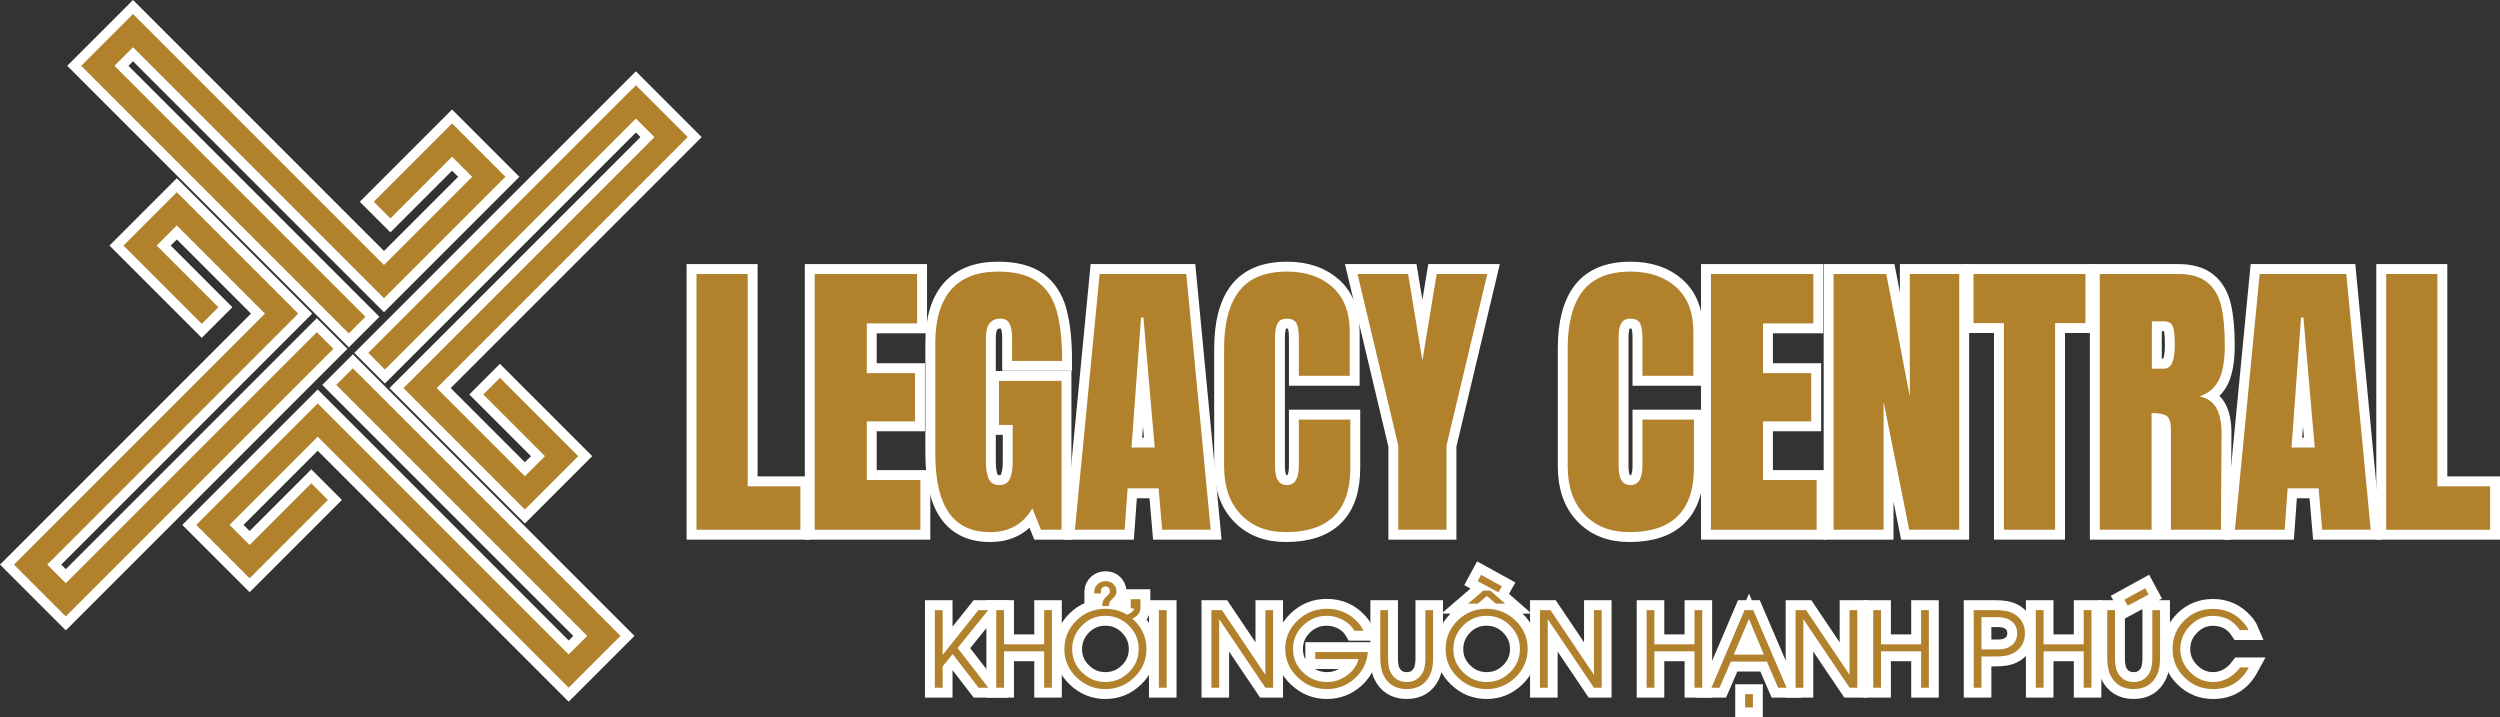 <?xml version="1.0" encoding="utf-8"?>
<!-- Generator: Adobe Illustrator 17.0.0, SVG Export Plug-In . SVG Version: 6.00 Build 0)  -->
<!DOCTYPE svg PUBLIC "-//W3C//DTD SVG 1.1//EN" "http://www.w3.org/Graphics/SVG/1.1/DTD/svg11.dtd">
<svg version="1.1" id="Layer_1" xmlns="http://www.w3.org/2000/svg" xmlns:xlink="http://www.w3.org/1999/xlink" x="0px" y="0px"
	 width="10104.52px" height="2899.192px" viewBox="0 0 10104.52 2899.192" enable-background="new 0 0 10104.52 2899.192"
	 xml:space="preserve">
<rect x="0" y="0" width="10104.52" height="2899.192" fill="#333333" stroke="none"/>
<path fill="#FFFFFF" d="M2337.103,1843.67l-316.485-316.482l-67.187,67.187l249.296,249.295l-81.216,81.215l-356.365-356.365
	L2779.55,554.115l-209.403-209.404L1488.553,1426.303l67.189,67.19L2570.147,479.089l75.027,75.026L1630.769,1568.52
	l490.742,490.741L2337.103,1843.67z M1008.938,2337.104l316.484-316.483l-67.189-67.187l-249.295,249.294l-81.212-81.216
	l356.361-356.366l1014.407,1014.405l209.403-209.403L1426.303,1488.554l-67.188,67.19l1014.406,1014.404l-75.028,75.027
	L1284.086,1630.77l-490.738,490.742L1008.938,2337.104z M499.017,992.45l316.482,316.485l67.189-67.191L633.393,992.45
	l81.216-81.213l356.365,356.362L56.569,2282.006l209.404,209.404l1081.594-1081.594l-67.191-67.188L265.973,2357.032l-75.027-75.026
	L1205.35,1267.599l-490.742-490.74L499.017,992.45z M2042.771,714.609l-490.742,490.742L537.626,190.946l-75.027,75.027
	l1014.405,1014.405l-67.189,67.189L328.223,265.973L537.626,56.569l1014.404,1014.406l356.366-356.366l-81.216-81.216
	l-249.294,249.294l-67.188-67.188l316.482-316.482L2042.771,714.609z"/>
<g>
	<defs>
		<rect id="SVGID_1_" x="0" width="10104.52" height="2899.192"/>
	</defs>
	<clipPath id="SVGID_2_">
		<use xlink:href="#SVGID_1_"  overflow="visible"/>
	</clipPath>
	<path clip-path="url(#SVGID_2_)" fill="none" stroke="#FFFFFF" stroke-width="80" stroke-miterlimit="10" d="M2337.103,1843.67
		l-316.485-316.482l-67.187,67.187l249.296,249.295l-81.216,81.215l-356.365-356.365L2779.55,554.115l-209.403-209.404
		L1488.553,1426.303l67.189,67.19L2570.147,479.089l75.027,75.026L1630.769,1568.52l490.742,490.741L2337.103,1843.67z
		 M1008.938,2337.104l316.484-316.483l-67.189-67.187l-249.295,249.294l-81.212-81.216l356.361-356.366l1014.407,1014.405
		l209.403-209.403L1426.303,1488.554l-67.188,67.19l1014.406,1014.404l-75.028,75.027L1284.086,1630.77l-490.738,490.742
		L1008.938,2337.104z M499.017,992.45l316.482,316.485l67.189-67.191L633.393,992.45l81.216-81.213l356.365,356.362L56.569,2282.006
		l209.404,209.404l1081.594-1081.594l-67.191-67.188L265.973,2357.032l-75.027-75.026L1205.35,1267.599l-490.742-490.74
		L499.017,992.45z M2042.771,714.609l-490.742,490.742L537.626,190.946l-75.027,75.027l1014.405,1014.405l-67.189,67.189
		L328.223,265.973L537.626,56.569l1014.404,1014.406l356.366-356.366l-81.216-81.216l-249.294,249.294l-67.188-67.188
		l316.482-316.482L2042.771,714.609z"/>
</g>
<polygon fill="#FFFFFF" points="3955.138,2779.561 3850.484,2643.673 3809.927,2693.517 3809.927,2779.561 3778.489,2779.561 
	3778.489,2465.988 3809.927,2465.988 3809.927,2646.137 3810.74,2646.137 3954.324,2465.988 3994.434,2465.988 3870.358,2619.059 
	3994.434,2779.561 "/>
<g>
	<defs>
		<rect id="SVGID_3_" x="0" width="10104.52" height="2899.192"/>
	</defs>
	<clipPath id="SVGID_4_">
		<use xlink:href="#SVGID_3_"  overflow="visible"/>
	</clipPath>
	<polygon clip-path="url(#SVGID_4_)" fill="none" stroke="#FFFFFF" stroke-width="80" stroke-miterlimit="10" points="
		3955.138,2779.561 3850.484,2643.673 3809.927,2693.517 3809.927,2779.561 3778.489,2779.561 3778.489,2465.988 3809.927,2465.988 
		3809.927,2646.137 3810.74,2646.137 3954.324,2465.988 3994.434,2465.988 3870.358,2619.059 3994.434,2779.561 	"/>
</g>
<polygon fill="#FFFFFF" points="4220.314,2779.561 4220.314,2632.496 4058.162,2632.496 4058.162,2779.561 4026.724,2779.561 
	4026.724,2465.988 4058.162,2465.988 4058.162,2604.155 4220.314,2604.155 4220.314,2465.988 4251.546,2465.988 4251.546,2779.561 
	"/>
<g>
	<defs>
		<rect id="SVGID_5_" x="0" width="10104.52" height="2899.192"/>
	</defs>
	<clipPath id="SVGID_6_">
		<use xlink:href="#SVGID_5_"  overflow="visible"/>
	</clipPath>
	<polygon clip-path="url(#SVGID_6_)" fill="none" stroke="#FFFFFF" stroke-width="80" stroke-miterlimit="10" points="
		4220.314,2779.561 4220.314,2632.496 4058.162,2632.496 4058.162,2779.561 4026.724,2779.561 4026.724,2465.988 4058.162,2465.988 
		4058.162,2604.155 4220.314,2604.155 4220.314,2465.988 4251.546,2465.988 4251.546,2779.561 	"/>
	<path clip-path="url(#SVGID_6_)" fill="#FFFFFF" d="M4506.788,2408.489c-0.937,1.508-2.566,3.44-4.767,5.783l-2.686,2.89
		l-8.471,8.288c-1.628,1.933-3.258,3.988-4.721,6.208c-2.528,3.707-3.953,9.714-4.399,17.98h-26.225v-5.58
		c0-7.023,1.915-13.864,5.781-20.481c1.102-1.916,2.932-4.398,5.581-7.431c1.098-1.244,2.889-3.035,5.374-5.398l5.581-5.373
		c1.791-1.915,3.42-3.85,4.967-5.785c2.198-3.032,3.34-6.414,3.34-10.138c0-5.782-1.834-10.344-5.417-13.643
		c-3.992-3.726-8.185-5.598-12.583-5.598c-6.352,0-11.485,2.911-15.31,8.694c-1.386,2.077-2.283,4.418-2.688,7.024
		c-0.327,1.527-0.407,5.72-0.407,12.625h-26.714v-8.065c0-11.177,4.641-21.092,13.845-29.786
		c8.552-7.859,19.139-11.789,31.682-11.789c12.786,0,23.212,3.868,31.191,11.584c8.553,8.411,12.868,18.202,12.868,29.36
		C4512.61,2396.211,4510.656,2402.422,4506.788,2408.489 M4562.616,2528.452c-26.468-26.346-58.068-39.497-94.921-39.497
		c-37.22,0-68.942,13.294-95.167,39.906c-26.059,26.611-39.091,58.474-39.091,95.573c0,36.119,13.399,67.209,40.15,93.271
		c26.471,25.941,57.826,38.888,94.108,38.888c36.69,0,68.289-13.03,94.757-39.091c26.593-26.062,39.908-57.499,39.908-94.311
		C4602.36,2586.359,4589.125,2554.801,4562.616,2528.452 M4576.707,2500.742c2.605,2.198,5.172,4.541,7.654,7.026
		c32.987,31.722,49.437,70.06,49.437,114.995c0,44.957-16.532,83.378-49.64,115.221c-32.535,31.437-71.383,47.154-116.462,47.154
		c-44.385,0-83.031-15.575-115.852-46.747c-33.227-31.701-49.842-69.696-49.842-113.957c0-45.507,16.206-84.254,48.621-116.259
		c32.251-31.702,71.303-47.562,117.073-47.562c32.413,0,61.569,8.062,87.51,24.186c3.014-1.363,5.456-2.481,7.247-3.299
		c2.771-1.239,6.801-3.867,12.218-7.858c5.374-4.01,8.389-8.896,9.081-14.679h-13.479v-37.24h39.091v38.462
		c-0.935,6.758-2.687,12.378-5.129,16.857c-2.525,4.501-5.499,8.248-9.04,11.28c-3.505,3.035-6.558,5.376-9.204,7.024
		C4583.791,2496.875,4580.695,2498.667,4576.707,2500.742"/>
	<path clip-path="url(#SVGID_6_)" fill="none" stroke="#FFFFFF" stroke-width="80" stroke-miterlimit="10" d="M4506.788,2408.489
		c-0.937,1.508-2.566,3.44-4.767,5.783l-2.686,2.89l-8.471,8.288c-1.628,1.933-3.258,3.988-4.721,6.208
		c-2.528,3.707-3.953,9.714-4.399,17.98h-26.225v-5.58c0-7.023,1.915-13.864,5.781-20.481c1.102-1.916,2.932-4.398,5.581-7.431
		c1.098-1.244,2.889-3.035,5.374-5.398l5.581-5.373c1.791-1.915,3.42-3.85,4.967-5.785c2.198-3.032,3.34-6.414,3.34-10.138
		c0-5.782-1.834-10.344-5.417-13.643c-3.992-3.726-8.185-5.598-12.583-5.598c-6.352,0-11.485,2.911-15.31,8.694
		c-1.386,2.077-2.283,4.418-2.688,7.024c-0.327,1.527-0.407,5.72-0.407,12.625h-26.714v-8.065c0-11.177,4.641-21.092,13.845-29.786
		c8.552-7.859,19.139-11.789,31.682-11.789c12.786,0,23.212,3.868,31.191,11.584c8.553,8.411,12.868,18.202,12.868,29.36
		C4512.61,2396.211,4510.656,2402.422,4506.788,2408.489z M4562.616,2528.452c-26.468-26.346-58.068-39.497-94.921-39.497
		c-37.22,0-68.942,13.294-95.167,39.906c-26.059,26.611-39.091,58.474-39.091,95.573c0,36.119,13.399,67.209,40.15,93.271
		c26.471,25.941,57.826,38.888,94.108,38.888c36.69,0,68.289-13.03,94.757-39.091c26.593-26.062,39.908-57.499,39.908-94.311
		C4602.36,2586.359,4589.125,2554.801,4562.616,2528.452z M4576.707,2500.742c2.605,2.198,5.172,4.541,7.654,7.026
		c32.987,31.722,49.437,70.06,49.437,114.995c0,44.957-16.532,83.378-49.64,115.221c-32.535,31.437-71.383,47.154-116.462,47.154
		c-44.385,0-83.031-15.575-115.852-46.747c-33.227-31.701-49.842-69.696-49.842-113.957c0-45.507,16.206-84.254,48.621-116.259
		c32.251-31.702,71.303-47.562,117.073-47.562c32.413,0,61.569,8.062,87.51,24.186c3.014-1.363,5.456-2.481,7.247-3.299
		c2.771-1.239,6.801-3.867,12.218-7.858c5.374-4.01,8.389-8.896,9.081-14.679h-13.479v-37.24h39.091v38.462
		c-0.935,6.758-2.687,12.378-5.129,16.857c-2.525,4.501-5.499,8.248-9.04,11.28c-3.505,3.035-6.558,5.376-9.204,7.024
		C4583.791,2496.875,4580.695,2498.667,4576.707,2500.742z"/>
</g>
<rect x="4683.884" y="2465.988" fill="#FFFFFF" width="31.437" height="313.573"/>
<g>
	<defs>
		<rect id="SVGID_7_" x="0" width="10104.52" height="2899.192"/>
	</defs>
	<clipPath id="SVGID_8_">
		<use xlink:href="#SVGID_7_"  overflow="visible"/>
	</clipPath>
	
		<rect x="4683.884" y="2465.988" clip-path="url(#SVGID_8_)" fill="none" stroke="#FFFFFF" stroke-width="80" stroke-miterlimit="10" width="31.437" height="313.573"/>
</g>
<polygon fill="#FFFFFF" points="5114.469,2779.561 4928.536,2503.839 4927.722,2503.839 4927.722,2779.561 4896.285,2779.561 
	4896.285,2465.988 4938.676,2465.988 5113.657,2726.196 5114.469,2726.196 5114.469,2465.988 5145.742,2465.988 5145.742,2779.561 
	"/>
<g>
	<defs>
		<rect id="SVGID_9_" x="0" width="10104.52" height="2899.192"/>
	</defs>
	<clipPath id="SVGID_10_">
		<use xlink:href="#SVGID_9_"  overflow="visible"/>
	</clipPath>
	<polygon clip-path="url(#SVGID_10_)" fill="none" stroke="#FFFFFF" stroke-width="80" stroke-miterlimit="10" points="
		5114.469,2779.561 4928.536,2503.839 4927.722,2503.839 4927.722,2779.561 4896.285,2779.561 4896.285,2465.988 4938.676,2465.988 
		5113.657,2726.196 5114.469,2726.196 5114.469,2465.988 5145.742,2465.988 5145.742,2779.561 	"/>
	<path clip-path="url(#SVGID_10_)" fill="#FFFFFF" d="M5528.605,2635.591c-3.464,42.614-21.259,78.265-53.347,106.953
		c-31.883,28.403-69.307,42.594-112.348,42.594c-45.078,0-84.252-15.717-117.482-47.154
		c-33.798-31.986-50.657-70.388-50.657-115.221c0-45.22,16.738-83.682,50.252-115.403c32.819-31.172,71.993-46.747,117.478-46.747
		c51.715,0,94.392,19.158,128.03,57.497c9.08,10.201,15.838,20.687,20.278,31.436h-36.405c-10.75-18.609-26.672-33.513-47.768-44.67
		c-20.277-10.628-41.536-15.921-63.726-15.921c-37.342,0-69.432,13.03-96.184,39.093c-26.997,26.183-40.519,57.905-40.519,95.143
		c0,37.505,13.643,69.227,40.966,95.144c26.998,25.513,59.33,38.258,96.998,38.258c28.261,0,54.526-8.612,78.796-25.858
		c25.083-17.773,41.087-40.048,48.011-66.803h-175.019v-28.341H5528.605z"/>
	<path clip-path="url(#SVGID_10_)" fill="none" stroke="#FFFFFF" stroke-width="80" stroke-miterlimit="10" d="M5528.605,2635.591
		c-3.464,42.614-21.259,78.265-53.347,106.953c-31.883,28.403-69.307,42.594-112.348,42.594c-45.078,0-84.252-15.717-117.482-47.154
		c-33.798-31.986-50.657-70.388-50.657-115.221c0-45.22,16.738-83.682,50.252-115.403c32.819-31.172,71.993-46.747,117.478-46.747
		c51.715,0,94.392,19.158,128.03,57.497c9.08,10.201,15.838,20.687,20.278,31.436h-36.405c-10.75-18.609-26.672-33.513-47.768-44.67
		c-20.277-10.628-41.536-15.921-63.726-15.921c-37.342,0-69.432,13.03-96.184,39.093c-26.997,26.183-40.519,57.905-40.519,95.143
		c0,37.505,13.643,69.227,40.966,95.144c26.998,25.513,59.33,38.258,96.998,38.258c28.261,0,54.526-8.612,78.796-25.858
		c25.083-17.773,41.087-40.048,48.011-66.803h-175.019v-28.341H5528.605z"/>
	<path clip-path="url(#SVGID_10_)" fill="#FFFFFF" d="M5792.316,2661.448c0,11.73-0.814,22.827-2.443,33.31
		c-2.119,12.279-5.213,22.886-9.368,31.846c-18.163,39.031-49.843,58.535-94.921,58.535c-45.08,0-76.76-19.504-94.92-58.535
		c-4.155-8.96-7.168-19.567-9.121-31.846c-1.791-10.483-2.69-21.58-2.69-33.31v-195.46h31.438v195.46
		c0,10.204,0.691,19.853,2.076,28.952c1.791,11.587,4.602,20.832,8.51,27.733c14.008,25.634,35.591,38.461,64.707,38.461
		c29.117,0,50.699-12.827,64.748-38.461c3.867-6.901,6.717-16.146,8.509-27.733c1.467-9.099,2.239-18.748,2.239-28.952v-195.46
		h31.236V2661.448z"/>
	<path clip-path="url(#SVGID_10_)" fill="none" stroke="#FFFFFF" stroke-width="80" stroke-miterlimit="10" d="M5792.316,2661.448
		c0,11.73-0.814,22.827-2.443,33.31c-2.119,12.279-5.213,22.886-9.368,31.846c-18.163,39.031-49.843,58.535-94.921,58.535
		c-45.08,0-76.76-19.504-94.92-58.535c-4.155-8.96-7.168-19.567-9.121-31.846c-1.791-10.483-2.69-21.58-2.69-33.31v-195.46h31.438
		v195.46c0,10.204,0.691,19.853,2.076,28.952c1.791,11.587,4.602,20.832,8.51,27.733c14.008,25.634,35.591,38.461,64.707,38.461
		c29.117,0,50.699-12.827,64.748-38.461c3.867-6.901,6.717-16.146,8.509-27.733c1.467-9.099,2.239-18.748,2.239-28.952v-195.46
		h31.236V2661.448z"/>
	<path clip-path="url(#SVGID_10_)" fill="#FFFFFF" d="M6056.434,2394.216l-83.97-45.302l13.683-25.449l84.172,46.339
		L6056.434,2394.216z M6046.087,2439.925l-36.404-31.03l-37.22,31.03h-38.684l61.449-52.956h28.138l60.389,52.956H6046.087z
		 M6103.423,2528.453c-26.468-26.347-58.15-39.498-94.962-39.498c-37.219,0-68.94,13.295-95.124,39.907
		c-26.062,26.611-39.093,58.473-39.093,95.573c0,36.119,13.359,67.209,40.111,93.27c26.468,25.941,57.865,38.889,94.106,38.889
		c36.691,0,68.248-13.03,94.72-39.092c26.631-26.062,39.945-57.498,39.945-94.31
		C6143.126,2586.36,6129.895,2554.801,6103.423,2528.453 M6124.926,2737.985c-32.578,31.436-71.346,47.154-116.464,47.154
		c-44.386,0-82.989-15.575-115.809-46.747c-33.231-31.701-49.844-69.697-49.844-113.957c0-45.508,16.209-84.254,48.58-116.26
		c32.293-31.701,71.303-47.561,117.073-47.561c45.243,0,84.13,15.718,116.664,47.155c32.946,31.722,49.439,70.06,49.439,114.994
		C6174.564,2667.72,6157.99,2706.142,6124.926,2737.985"/>
	<path clip-path="url(#SVGID_10_)" fill="none" stroke="#FFFFFF" stroke-width="80" stroke-miterlimit="10" d="M6056.434,2394.216
		l-83.97-45.302l13.683-25.449l84.172,46.339L6056.434,2394.216z M6046.087,2439.925l-36.404-31.03l-37.22,31.03h-38.684
		l61.449-52.956h28.138l60.389,52.956H6046.087z M6103.423,2528.453c-26.468-26.347-58.15-39.498-94.962-39.498
		c-37.219,0-68.94,13.295-95.124,39.907c-26.062,26.611-39.093,58.473-39.093,95.573c0,36.119,13.359,67.209,40.111,93.27
		c26.468,25.941,57.865,38.889,94.106,38.889c36.691,0,68.248-13.03,94.72-39.092c26.631-26.062,39.945-57.498,39.945-94.31
		C6143.126,2586.36,6129.895,2554.801,6103.423,2528.453z M6124.926,2737.985c-32.578,31.436-71.346,47.154-116.464,47.154
		c-44.386,0-82.989-15.575-115.809-46.747c-33.231-31.701-49.844-69.697-49.844-113.957c0-45.508,16.209-84.254,48.58-116.26
		c32.293-31.701,71.303-47.561,117.073-47.561c45.243,0,84.13,15.718,116.664,47.155c32.946,31.722,49.439,70.06,49.439,114.994
		C6174.564,2667.72,6157.99,2706.142,6124.926,2737.985z"/>
</g>
<polygon fill="#FFFFFF" points="6442.428,2779.561 6256.454,2503.839 6255.641,2503.839 6255.641,2779.561 6224.204,2779.561 
	6224.204,2465.988 6266.633,2465.988 6441.574,2726.196 6442.428,2726.196 6442.428,2465.988 6473.661,2465.988 6473.661,2779.561 
	"/>
<g>
	<defs>
		<rect id="SVGID_11_" x="0" width="10104.52" height="2899.192"/>
	</defs>
	<clipPath id="SVGID_12_">
		<use xlink:href="#SVGID_11_"  overflow="visible"/>
	</clipPath>
	<polygon clip-path="url(#SVGID_12_)" fill="none" stroke="#FFFFFF" stroke-width="80" stroke-miterlimit="10" points="
		6442.428,2779.561 6256.454,2503.839 6255.641,2503.839 6255.641,2779.561 6224.204,2779.561 6224.204,2465.988 6266.633,2465.988 
		6441.574,2726.196 6442.428,2726.196 6442.428,2465.988 6473.661,2465.988 6473.661,2779.561 	"/>
</g>
<polygon fill="#FFFFFF" points="6848.865,2779.561 6848.865,2632.496 6686.717,2632.496 6686.717,2779.561 6655.277,2779.561 
	6655.277,2465.988 6686.717,2465.988 6686.717,2604.155 6848.865,2604.155 6848.865,2465.988 6880.138,2465.988 6880.138,2779.561 
	"/>
<g>
	<defs>
		<rect id="SVGID_13_" x="0" width="10104.52" height="2899.192"/>
	</defs>
	<clipPath id="SVGID_14_">
		<use xlink:href="#SVGID_13_"  overflow="visible"/>
	</clipPath>
	<polygon clip-path="url(#SVGID_14_)" fill="none" stroke="#FFFFFF" stroke-width="80" stroke-miterlimit="10" points="
		6848.865,2779.561 6848.865,2632.496 6686.717,2632.496 6686.717,2779.561 6655.277,2779.561 6655.277,2465.988 6686.717,2465.988 
		6686.717,2604.155 6848.865,2604.155 6848.865,2465.988 6880.138,2465.988 6880.138,2779.561 	"/>
</g>
<path fill="#FFFFFF" d="M7053.451,2805.624h31.436v53.568h-31.436V2805.624z M7068.963,2501.76l-61.447,143.97h121.675
	L7068.963,2501.76z M7186.852,2779.561l-45.484-105.488h-145.62l-45.728,105.488h-32.66l133.807-313.573h35.187l134.625,313.573
	H7186.852z"/>
<g>
	<defs>
		<rect id="SVGID_15_" x="0" width="10104.52" height="2899.192"/>
	</defs>
	<clipPath id="SVGID_16_">
		<use xlink:href="#SVGID_15_"  overflow="visible"/>
	</clipPath>
	<path clip-path="url(#SVGID_16_)" fill="none" stroke="#FFFFFF" stroke-width="80" stroke-miterlimit="10" d="M7053.451,2805.624
		h31.436v53.568h-31.436V2805.624z M7068.963,2501.76l-61.447,143.97h121.675L7068.963,2501.76z M7186.852,2779.561l-45.484-105.488
		h-145.62l-45.728,105.488h-32.66l133.807-313.573h35.187l134.625,313.573H7186.852z"/>
</g>
<polygon fill="#FFFFFF" points="7475.607,2779.561 7289.63,2503.839 7288.818,2503.839 7288.818,2779.561 7257.38,2779.561 
	7257.38,2465.988 7299.81,2465.988 7474.75,2726.196 7475.607,2726.196 7475.607,2465.988 7506.838,2465.988 7506.838,2779.561 "/>
<g>
	<defs>
		<rect id="SVGID_17_" x="0" width="10104.52" height="2899.192"/>
	</defs>
	<clipPath id="SVGID_18_">
		<use xlink:href="#SVGID_17_"  overflow="visible"/>
	</clipPath>
	<polygon clip-path="url(#SVGID_18_)" fill="none" stroke="#FFFFFF" stroke-width="80" stroke-miterlimit="10" points="
		7475.607,2779.561 7289.63,2503.839 7288.818,2503.839 7288.818,2779.561 7257.38,2779.561 7257.38,2465.988 7299.81,2465.988 
		7474.75,2726.196 7475.607,2726.196 7475.607,2465.988 7506.838,2465.988 7506.838,2779.561 	"/>
</g>
<polygon fill="#FFFFFF" points="7764.768,2779.561 7764.768,2632.496 7602.615,2632.496 7602.615,2779.561 7571.177,2779.561 
	7571.177,2465.988 7602.615,2465.988 7602.615,2604.155 7764.768,2604.155 7764.768,2465.988 7796.042,2465.988 7796.042,2779.561 
	"/>
<g>
	<defs>
		<rect id="SVGID_19_" x="0" width="10104.52" height="2899.192"/>
	</defs>
	<clipPath id="SVGID_20_">
		<use xlink:href="#SVGID_19_"  overflow="visible"/>
	</clipPath>
	<polygon clip-path="url(#SVGID_20_)" fill="none" stroke="#FFFFFF" stroke-width="80" stroke-miterlimit="10" points="
		7764.768,2779.561 7764.768,2632.496 7602.615,2632.496 7602.615,2779.561 7571.177,2779.561 7571.177,2465.988 7602.615,2465.988 
		7602.615,2604.155 7764.768,2604.155 7764.768,2465.988 7796.042,2465.988 7796.042,2779.561 	"/>
	<path clip-path="url(#SVGID_20_)" fill="#FFFFFF" d="M8116.639,2502.596c-7.859-3.846-16.654-6.272-26.267-7.249l-13.436-0.814
		h-68.248v130.308h68.248l13.436-0.835c9.613-0.957,18.408-3.298,26.267-7.025c24.229-11.584,36.403-30.683,36.403-57.294
		C8153.042,2533.077,8140.867,2514.038,8116.639,2502.596 M8145.389,2635.185c-10.791,7.31-23.742,12.337-38.892,15.107
		c-6.35,1.1-13.313,1.935-20.887,2.484c-6.068,0.408-13.115,0.611-21.135,0.611h-55.787v126.174h-31.48v-313.573h87.267
		c8.02,0,15.067,0.204,21.135,0.611c7.574,0.57,14.537,1.385,20.887,2.483c15.15,2.912,28.101,8.002,38.892,15.312
		c25.937,17.653,38.889,42.757,38.889,75.293C8184.277,2592.224,8171.325,2617.39,8145.389,2635.185"/>
	<path clip-path="url(#SVGID_20_)" fill="none" stroke="#FFFFFF" stroke-width="80" stroke-miterlimit="10" d="M8116.639,2502.596
		c-7.859-3.846-16.654-6.272-26.267-7.249l-13.436-0.814h-68.248v130.308h68.248l13.436-0.835
		c9.613-0.957,18.408-3.298,26.267-7.025c24.229-11.584,36.403-30.683,36.403-57.294
		C8153.042,2533.077,8140.867,2514.038,8116.639,2502.596z M8145.389,2635.185c-10.791,7.31-23.742,12.337-38.892,15.107
		c-6.35,1.1-13.313,1.935-20.887,2.484c-6.068,0.408-13.115,0.611-21.135,0.611h-55.787v126.174h-31.48v-313.573h87.267
		c8.02,0,15.067,0.204,21.135,0.611c7.574,0.57,14.537,1.385,20.887,2.483c15.15,2.912,28.101,8.002,38.892,15.312
		c25.937,17.653,38.889,42.757,38.889,75.293C8184.277,2592.224,8171.325,2617.39,8145.389,2635.185z"/>
</g>
<polygon fill="#FFFFFF" points="8421.928,2779.561 8421.928,2632.496 8259.773,2632.496 8259.773,2779.561 8228.334,2779.561 
	8228.334,2465.988 8259.773,2465.988 8259.773,2604.155 8421.928,2604.155 8421.928,2465.988 8453.198,2465.988 8453.198,2779.561 
	"/>
<g>
	<defs>
		<rect id="SVGID_21_" x="0" width="10104.52" height="2899.192"/>
	</defs>
	<clipPath id="SVGID_22_">
		<use xlink:href="#SVGID_21_"  overflow="visible"/>
	</clipPath>
	<polygon clip-path="url(#SVGID_22_)" fill="none" stroke="#FFFFFF" stroke-width="80" stroke-miterlimit="10" points="
		8421.928,2779.561 8421.928,2632.496 8259.773,2632.496 8259.773,2779.561 8228.334,2779.561 8228.334,2465.988 8259.773,2465.988 
		8259.773,2604.155 8421.928,2604.155 8421.928,2465.988 8453.198,2465.988 8453.198,2779.561 	"/>
	<path clip-path="url(#SVGID_22_)" fill="#FFFFFF" d="M8600.039,2448.191l-13.885-24.412l84.168-46.32l13.682,25.43
		L8600.039,2448.191z M8730.51,2661.448c0,11.73-0.814,22.827-2.443,33.31c-2.076,12.279-5.17,22.886-9.326,31.846
		c-18.201,39.031-49.842,58.535-94.919,58.535c-45.122,0-76.759-19.504-94.962-58.535c-4.156-8.96-7.166-19.567-9.121-31.846
		c-1.793-10.483-2.689-21.58-2.689-33.31v-195.46h31.479v195.46c0,10.204,0.691,19.853,2.078,28.952
		c1.791,11.587,4.6,20.832,8.469,27.733c14.049,25.634,35.627,38.461,64.747,38.461c29.075,0,50.657-12.827,64.745-38.461
		c3.828-6.901,6.678-16.146,8.469-27.733c1.506-9.099,2.283-18.748,2.283-28.952v-195.46h31.191V2661.448z"/>
	<path clip-path="url(#SVGID_22_)" fill="none" stroke="#FFFFFF" stroke-width="80" stroke-miterlimit="10" d="M8600.039,2448.191
		l-13.885-24.412l84.168-46.32l13.682,25.43L8600.039,2448.191z M8730.51,2661.448c0,11.73-0.814,22.827-2.443,33.31
		c-2.076,12.279-5.17,22.886-9.326,31.846c-18.201,39.031-49.842,58.535-94.919,58.535c-45.122,0-76.759-19.504-94.962-58.535
		c-4.156-8.96-7.166-19.567-9.121-31.846c-1.793-10.483-2.689-21.58-2.689-33.31v-195.46h31.479v195.46
		c0,10.204,0.691,19.853,2.078,28.952c1.791,11.587,4.6,20.832,8.469,27.733c14.049,25.634,35.627,38.461,64.747,38.461
		c29.075,0,50.657-12.827,64.745-38.461c3.828-6.901,6.678-16.146,8.469-27.733c1.506-9.099,2.283-18.748,2.283-28.952v-195.46
		h31.191V2661.448z"/>
	<path clip-path="url(#SVGID_22_)" fill="#FFFFFF" d="M9089.428,2697.446c-31.848,58.476-79.979,87.693-144.396,87.693
		c-45.203,0-83.848-15.636-115.816-46.951c-32.168-31.578-48.211-69.918-48.211-114.996c0-45.649,15.879-84.11,47.563-115.423
		c31.6-31.153,70.285-46.75,116.057-46.75c49.518,0,90.727,18.609,123.709,55.849c9.08,10.202,15.721,20.137,19.83,29.789h-35.141
		c-25.656-38.198-61.98-57.296-109.051-57.296c-35.674,0-66.619,13.521-92.846,40.539c-25.814,26.61-38.684,57.844-38.684,93.697
		c0,35.307,13.191,66.255,39.5,92.866c26.467,26.774,57.375,40.131,92.682,40.131c21.908,0,42.514-5.376,61.814-16.125
		c17.959-10.202,33.881-24.535,47.805-43.023H9089.428z"/>
	<path clip-path="url(#SVGID_22_)" fill="none" stroke="#FFFFFF" stroke-width="80" stroke-miterlimit="10" d="M9089.428,2697.446
		c-31.848,58.476-79.979,87.693-144.396,87.693c-45.203,0-83.848-15.636-115.816-46.951
		c-32.168-31.578-48.211-69.918-48.211-114.996c0-45.649,15.879-84.11,47.563-115.423c31.6-31.153,70.285-46.75,116.057-46.75
		c49.518,0,90.727,18.609,123.709,55.849c9.08,10.202,15.721,20.137,19.83,29.789h-35.141
		c-25.656-38.198-61.98-57.296-109.051-57.296c-35.674,0-66.619,13.521-92.846,40.539c-25.814,26.61-38.684,57.844-38.684,93.697
		c0,35.307,13.191,66.255,39.5,92.866c26.467,26.774,57.375,40.131,92.682,40.131c21.908,0,42.514-5.376,61.814-16.125
		c17.959-10.202,33.881-24.535,47.805-43.023H9089.428z"/>
</g>
<polygon fill="#FFFFFF" points="2815.093,2141.139 2815.093,1107.378 3022.094,1107.378 3022.094,1965.44 3235.101,1965.44 
	3235.101,2141.139 "/>
<polygon fill="none" stroke="#FFFFFF" stroke-width="80" stroke-miterlimit="10" points="2815.093,2141.139 2815.093,1107.378 
	3022.094,1107.378 3022.094,1965.44 3235.101,1965.44 3235.101,2141.139 "/>
<polygon fill="#FFFFFF" points="3292.855,2141.139 3292.855,1107.378 3706.855,1107.378 3706.855,1307.147 3503.471,1307.147 
	3503.471,1508.129 3698.439,1508.129 3698.439,1703.083 3503.471,1703.083 3503.471,1940.166 3720.092,1940.166 3720.092,2141.139 
	"/>
<polygon fill="none" stroke="#FFFFFF" stroke-width="80" stroke-miterlimit="10" points="3292.855,2141.139 3292.855,1107.378 
	3706.855,1107.378 3706.855,1307.147 3503.471,1307.147 3503.471,1508.129 3698.439,1508.129 3698.439,1703.083 3503.471,1703.083 
	3503.471,1940.166 3720.092,1940.166 3720.092,2141.139 "/>
<g>
	<defs>
		<rect id="SVGID_23_" x="0" width="10104.52" height="2899.192"/>
	</defs>
	<clipPath id="SVGID_24_">
		<use xlink:href="#SVGID_23_"  overflow="visible"/>
	</clipPath>
	<path clip-path="url(#SVGID_24_)" fill="#FFFFFF" d="M3835.004,2071.942c-36.528-52.536-54.763-132.173-54.763-238.892v-445.276
		c0-95.462,21.248-167.673,63.784-216.623c42.516-48.921,105.91-73.408,190.146-73.408c68.175,0,121.132,13.65,158.865,40.924
		c37.694,27.284,63.783,66.991,78.208,119.139c14.444,52.159,21.675,119.138,21.675,200.972h-202.178v-92.661
		c0-24.864-3.422-44.118-10.245-57.767c-6.823-13.636-19.052-20.46-36.704-20.46c-39.308,0-58.961,25.689-58.961,77.02v500.636
		c0,31.287,4.003,54.967,12.033,71.005c8.01,16.057,22.065,24.065,42.127,24.065c20.043,0,34.078-8.008,42.107-24.065
		c8.011-16.038,12.033-39.718,12.033-71.005v-148.019h-55.346v-178.109h252.721v601.72h-83.046l-34.895-86.643
		c-36.919,64.192-93.857,96.267-170.878,96.267C3927.073,2150.762,3871.494,2124.5,3835.004,2071.942"/>
	<path clip-path="url(#SVGID_24_)" fill="none" stroke="#FFFFFF" stroke-width="80" stroke-miterlimit="10" d="M3835.004,2071.942
		c-36.528-52.536-54.763-132.173-54.763-238.892v-445.276c0-95.462,21.248-167.673,63.784-216.623
		c42.516-48.921,105.91-73.408,190.146-73.408c68.175,0,121.132,13.65,158.865,40.924c37.694,27.284,63.783,66.991,78.208,119.139
		c14.444,52.159,21.675,119.138,21.675,200.972h-202.178v-92.661c0-24.864-3.422-44.118-10.245-57.767
		c-6.823-13.636-19.052-20.46-36.704-20.46c-39.308,0-58.961,25.689-58.961,77.02v500.636c0,31.287,4.003,54.967,12.033,71.005
		c8.01,16.057,22.065,24.065,42.127,24.065c20.043,0,34.078-8.008,42.107-24.065c8.011-16.038,12.033-39.718,12.033-71.005v-148.019
		h-55.346v-178.109h252.721v601.72h-83.046l-34.895-86.643c-36.919,64.192-93.857,96.267-170.878,96.267
		C3927.073,2150.762,3871.494,2124.5,3835.004,2071.942z"/>
</g>
<path fill="#FFFFFF" d="M4573.304,1808.985h93.857l-45.722-525.906h-9.622L4573.304,1808.985z M4344.65,2141.139l99.881-1033.761
	h350.196l98.68,1033.761h-196.151l-14.444-167.281h-125.156l-12.033,167.281H4344.65z"/>
<path fill="none" stroke="#FFFFFF" stroke-width="80" stroke-miterlimit="10" d="M4573.304,1808.985h93.857l-45.722-525.906h-9.622
	L4573.304,1808.985z M4344.65,2141.139l99.881-1033.761h350.196l98.68,1033.761h-196.151l-14.444-167.281h-125.156l-12.033,167.281
	H4344.65z"/>
<g>
	<defs>
		<rect id="SVGID_25_" x="0" width="10104.52" height="2899.192"/>
	</defs>
	<clipPath id="SVGID_26_">
		<use xlink:href="#SVGID_25_"  overflow="visible"/>
	</clipPath>
	<path clip-path="url(#SVGID_26_)" fill="#FFFFFF" d="M5015.548,2079.767c-45.333-47.336-68-112.317-68-194.965v-476.568
		c0-102.682,20.45-180.102,61.372-232.263c40.922-52.147,105.093-78.227,192.556-78.227c76.205,0,137.597,20.87,184.137,62.58
		c46.521,41.728,69.79,101.896,69.79,180.523v178.108h-205.794v-152.837c0-29.676-3.596-50.139-10.828-61.382
		c-7.212-11.22-19.672-16.846-37.305-16.846c-18.469,0-31.106,6.434-37.908,19.256c-6.825,12.84-10.227,31.707-10.227,56.56v518.696
		c0,27.283,4.006,47.141,12.034,59.562c8.009,12.452,20.043,18.653,36.101,18.653c32.076,0,48.133-26.058,48.133-78.215V1695.86
		h208.205v194.958c0,173.299-87.073,259.944-261.159,259.944C5121.246,2150.762,5060.865,2127.113,5015.548,2079.767"/>
	<path clip-path="url(#SVGID_26_)" fill="none" stroke="#FFFFFF" stroke-width="80" stroke-miterlimit="10" d="M5015.548,2079.767
		c-45.333-47.336-68-112.317-68-194.965v-476.568c0-102.682,20.45-180.102,61.372-232.263
		c40.922-52.147,105.093-78.227,192.556-78.227c76.205,0,137.597,20.87,184.137,62.58c46.521,41.728,69.79,101.896,69.79,180.523
		v178.108h-205.794v-152.837c0-29.676-3.596-50.139-10.828-61.382c-7.212-11.22-19.672-16.846-37.305-16.846
		c-18.469,0-31.106,6.434-37.908,19.256c-6.825,12.84-10.227,31.707-10.227,56.56v518.696c0,27.283,4.006,47.141,12.034,59.562
		c8.009,12.452,20.043,18.653,36.101,18.653c32.076,0,48.133-26.058,48.133-78.215V1695.86h208.205v194.958
		c0,173.299-87.073,259.944-261.159,259.944C5121.246,2150.762,5060.865,2127.113,5015.548,2079.767z"/>
</g>
<polygon fill="#FFFFFF" points="5651.572,2141.139 5651.572,1800.567 5486.701,1107.378 5691.27,1107.378 5749.047,1457.574 
	5806.804,1107.378 6011.392,1107.378 5846.521,1800.567 5846.521,2141.139 "/>
<polygon fill="none" stroke="#FFFFFF" stroke-width="80" stroke-miterlimit="10" points="5651.572,2141.139 5651.572,1800.567 
	5486.701,1107.378 5691.27,1107.378 5749.047,1457.574 5806.804,1107.378 6011.392,1107.378 5846.521,1800.567 5846.521,2141.139 
	"/>
<g>
	<defs>
		<rect id="SVGID_27_" x="0" width="10104.52" height="2899.192"/>
	</defs>
	<clipPath id="SVGID_28_">
		<use xlink:href="#SVGID_27_"  overflow="visible"/>
	</clipPath>
	<path clip-path="url(#SVGID_28_)" fill="#FFFFFF" d="M6404.316,2079.767c-45.335-47.336-67.998-112.317-67.998-194.965v-476.568
		c0-102.682,20.448-180.102,61.37-232.263c40.921-52.147,105.095-78.227,192.556-78.227c76.205,0,137.596,20.87,184.136,62.58
		c46.522,41.728,69.791,101.896,69.791,180.523v178.108h-205.794v-152.837c0-29.676-3.598-50.139-10.828-61.382
		c-7.212-11.22-19.672-16.846-37.305-16.846c-18.47,0-31.106,6.434-37.91,19.256c-6.822,12.84-10.223,31.707-10.223,56.56v518.696
		c0,27.283,4.002,47.141,12.032,59.562c8.011,12.452,20.043,18.653,36.101,18.653c32.078,0,48.133-26.058,48.133-78.215V1695.86
		h208.205v194.958c0,173.299-87.073,259.944-261.161,259.944C6510.015,2150.762,6449.633,2127.113,6404.316,2079.767"/>
	<path clip-path="url(#SVGID_28_)" fill="none" stroke="#FFFFFF" stroke-width="80" stroke-miterlimit="10" d="M6404.316,2079.767
		c-45.335-47.336-67.998-112.317-67.998-194.965v-476.568c0-102.682,20.448-180.102,61.37-232.263
		c40.921-52.147,105.095-78.227,192.556-78.227c76.205,0,137.596,20.87,184.136,62.58c46.522,41.728,69.791,101.896,69.791,180.523
		v178.108h-205.794v-152.837c0-29.676-3.598-50.139-10.828-61.382c-7.212-11.22-19.672-16.846-37.305-16.846
		c-18.47,0-31.106,6.434-37.91,19.256c-6.822,12.84-10.223,31.707-10.223,56.56v518.696c0,27.283,4.002,47.141,12.032,59.562
		c8.011,12.452,20.043,18.653,36.101,18.653c32.078,0,48.133-26.058,48.133-78.215V1695.86h208.205v194.958
		c0,173.299-87.073,259.944-261.161,259.944C6510.015,2150.762,6449.633,2127.113,6404.316,2079.767z"/>
</g>
<polygon fill="#FFFFFF" points="6915.168,2141.139 6915.168,1107.378 7329.166,1107.378 7329.166,1307.147 7125.783,1307.147 
	7125.783,1508.129 7320.747,1508.129 7320.747,1703.083 7125.783,1703.083 7125.783,1940.166 7342.404,1940.166 7342.404,2141.139 
	"/>
<polygon fill="none" stroke="#FFFFFF" stroke-width="80" stroke-miterlimit="10" points="6915.168,2141.139 6915.168,1107.378 
	7329.166,1107.378 7329.166,1307.147 7125.783,1307.147 7125.783,1508.129 7320.747,1508.129 7320.747,1703.083 7125.783,1703.083 
	7125.783,1940.166 7342.404,1940.166 7342.404,2141.139 "/>
<polygon fill="#FFFFFF" points="7410.969,2141.139 7410.969,1107.378 7623.994,1107.378 7719.056,1601.996 7719.056,1107.378 
	7918.826,1107.378 7918.826,2141.139 7716.646,2141.139 7613.167,1623.651 7613.167,2141.139 "/>
<polygon fill="none" stroke="#FFFFFF" stroke-width="80" stroke-miterlimit="10" points="7410.969,2141.139 7410.969,1107.378 
	7623.994,1107.378 7719.056,1601.996 7719.056,1107.378 7918.826,1107.378 7918.826,2141.139 7716.646,2141.139 7613.167,1623.651 
	7613.167,2141.139 "/>
<polygon fill="#FFFFFF" points="8099.33,2141.139 8099.33,1305.939 7976.582,1305.939 7976.582,1107.378 8429.07,1107.378 
	8429.07,1305.939 8306.324,1305.939 8306.324,2141.139 "/>
<polygon fill="none" stroke="#FFFFFF" stroke-width="80" stroke-miterlimit="10" points="8099.33,2141.139 8099.33,1305.939 
	7976.582,1305.939 7976.582,1107.378 8429.07,1107.378 8429.07,1305.939 8306.324,1305.939 8306.324,2141.139 "/>
<g>
	<defs>
		<rect id="SVGID_29_" x="0" width="10104.52" height="2899.192"/>
	</defs>
	<clipPath id="SVGID_30_">
		<use xlink:href="#SVGID_29_"  overflow="visible"/>
	</clipPath>
	<path clip-path="url(#SVGID_30_)" fill="#FFFFFF" d="M8746.781,1490.07c28.891,0,43.332-31.291,43.332-93.869
		c0-27.265-1.205-47.724-3.613-61.372c-2.41-13.636-6.824-23.057-13.24-28.286c-6.436-5.208-15.65-7.826-27.684-7.826h-48.135
		v191.353H8746.781z M8486.83,1107.378h317.709c50.545,0,89.656,11.432,117.344,34.292c27.678,22.872,46.343,54.967,55.968,96.278
		c9.622,41.33,14.444,94.081,14.444,158.253c0,58.573-7.643,104.307-22.885,137.199c-15.238,32.902-41.717,55.766-79.41,68.596
		c31.277,6.424,53.945,22.073,67.98,46.927c14.035,24.884,21.074,58.574,21.074,101.092l-2.413,391.124h-202.175v-404.354
		c0-28.89-5.617-47.338-16.857-55.366c-11.232-8.01-31.707-12.034-61.373-12.034v471.754H8486.83V1107.378z"/>
	<path clip-path="url(#SVGID_30_)" fill="none" stroke="#FFFFFF" stroke-width="80" stroke-miterlimit="10" d="M8746.781,1490.07
		c28.891,0,43.332-31.291,43.332-93.869c0-27.265-1.205-47.724-3.613-61.372c-2.41-13.636-6.824-23.057-13.24-28.286
		c-6.436-5.208-15.65-7.826-27.684-7.826h-48.135v191.353H8746.781z M8486.83,1107.378h317.709
		c50.545,0,89.656,11.432,117.344,34.292c27.678,22.872,46.343,54.967,55.968,96.278c9.622,41.33,14.444,94.081,14.444,158.253
		c0,58.573-7.643,104.307-22.885,137.199c-15.238,32.902-41.717,55.766-79.41,68.596c31.277,6.424,53.945,22.073,67.98,46.927
		c14.035,24.884,21.074,58.574,21.074,101.092l-2.413,391.124h-202.175v-404.354c0-28.89-5.617-47.338-16.857-55.366
		c-11.232-8.01-31.707-12.034-61.373-12.034v471.754H8486.83V1107.378z"/>
	<path clip-path="url(#SVGID_30_)" fill="#FFFFFF" d="M9261.85,1808.985h93.859l-45.725-525.906h-9.623L9261.85,1808.985z
		 M9033.197,2141.139l99.883-1033.761h350.191l98.684,1033.761h-196.154l-14.443-167.281h-125.156l-12.031,167.281H9033.197z"/>
	<path clip-path="url(#SVGID_30_)" fill="none" stroke="#FFFFFF" stroke-width="80" stroke-miterlimit="10" d="M9261.85,1808.985
		h93.859l-45.725-525.906h-9.623L9261.85,1808.985z M9033.197,2141.139l99.883-1033.761h350.191l98.684,1033.761h-196.154
		l-14.443-167.281h-125.156l-12.031,167.281H9033.197z"/>
	<polygon clip-path="url(#SVGID_30_)" fill="#FFFFFF" points="9644.51,2141.139 9644.51,1107.378 9851.512,1107.378 
		9851.512,1965.44 10064.52,1965.44 10064.52,2141.139 	"/>
	<polygon clip-path="url(#SVGID_30_)" fill="none" stroke="#FFFFFF" stroke-width="80" stroke-miterlimit="10" points="
		9644.51,2141.139 9644.51,1107.378 9851.512,1107.378 9851.512,1965.44 10064.52,1965.44 10064.52,2141.139 	"/>
	<path clip-path="url(#SVGID_30_)" fill="#B1812C" d="M2337.103,1843.67l-316.485-316.482l-67.187,67.187l249.296,249.295
		l-81.216,81.215l-356.365-356.365L2779.55,554.115l-209.403-209.404L1488.553,1426.303l67.189,67.19L2570.147,479.089
		l75.027,75.026L1630.769,1568.52l490.742,490.741L2337.103,1843.67z M1008.938,2337.104l316.484-316.483l-67.189-67.187
		l-249.295,249.294l-81.212-81.216l356.361-356.366l1014.407,1014.405l209.403-209.403L1426.303,1488.554l-67.188,67.19
		l1014.406,1014.404l-75.028,75.027L1284.086,1630.77l-490.738,490.742L1008.938,2337.104z M499.017,992.45l316.482,316.485
		l67.189-67.191L633.393,992.45l81.216-81.213l356.365,356.362L56.569,2282.006l209.404,209.404l1081.594-1081.594l-67.191-67.188
		L265.973,2357.032l-75.027-75.026L1205.35,1267.599l-490.742-490.74L499.017,992.45z M2042.771,714.609l-490.742,490.742
		L537.626,190.946l-75.027,75.027l1014.405,1014.405l-67.189,67.189L328.223,265.973L537.626,56.569l1014.404,1014.406
		l356.366-356.366l-81.216-81.216l-249.294,249.294l-67.188-67.188l316.482-316.482L2042.771,714.609z"/>
	<polygon clip-path="url(#SVGID_30_)" fill="#B1812C" points="3955.138,2779.561 3850.484,2643.673 3809.927,2693.517 
		3809.927,2779.561 3778.489,2779.561 3778.489,2465.988 3809.927,2465.988 3809.927,2646.137 3810.74,2646.137 3954.324,2465.988 
		3994.434,2465.988 3870.358,2619.059 3994.434,2779.561 	"/>
	<polygon clip-path="url(#SVGID_30_)" fill="#B1812C" points="4220.314,2779.561 4220.314,2632.496 4058.162,2632.496 
		4058.162,2779.561 4026.724,2779.561 4026.724,2465.988 4058.162,2465.988 4058.162,2604.155 4220.314,2604.155 4220.314,2465.988 
		4251.546,2465.988 4251.546,2779.561 	"/>
	<rect x="4683.884" y="2465.988" clip-path="url(#SVGID_30_)" fill="#B1812C" width="31.437" height="313.573"/>
	<polygon clip-path="url(#SVGID_30_)" fill="#B1812C" points="5114.469,2779.561 4928.536,2503.839 4927.722,2503.839 
		4927.722,2779.561 4896.285,2779.561 4896.285,2465.988 4938.676,2465.988 5113.657,2726.196 5114.469,2726.196 5114.469,2465.988 
		5145.742,2465.988 5145.742,2779.561 	"/>
	<polygon clip-path="url(#SVGID_30_)" fill="#B1812C" points="6442.428,2779.561 6256.454,2503.839 6255.641,2503.839 
		6255.641,2779.561 6224.204,2779.561 6224.204,2465.988 6266.633,2465.988 6441.574,2726.196 6442.428,2726.196 6442.428,2465.988 
		6473.661,2465.988 6473.661,2779.561 	"/>
	<polygon clip-path="url(#SVGID_30_)" fill="#B1812C" points="6848.865,2779.561 6848.865,2632.496 6686.717,2632.496 
		6686.717,2779.561 6655.277,2779.561 6655.277,2465.988 6686.717,2465.988 6686.717,2604.155 6848.865,2604.155 6848.865,2465.988 
		6880.138,2465.988 6880.138,2779.561 	"/>
	<path clip-path="url(#SVGID_30_)" fill="#B1812C" d="M7053.451,2805.624h31.436v53.568h-31.436V2805.624z M7068.963,2501.76
		l-61.447,143.97h121.675L7068.963,2501.76z M7186.852,2779.561l-45.484-105.488h-145.62l-45.728,105.488h-32.66l133.807-313.573
		h35.187l134.625,313.573H7186.852z"/>
	<polygon clip-path="url(#SVGID_30_)" fill="#B1812C" points="7475.607,2779.561 7289.63,2503.839 7288.818,2503.839 
		7288.818,2779.561 7257.38,2779.561 7257.38,2465.988 7299.81,2465.988 7474.75,2726.196 7475.607,2726.196 7475.607,2465.988 
		7506.838,2465.988 7506.838,2779.561 	"/>
	<polygon clip-path="url(#SVGID_30_)" fill="#B1812C" points="7764.768,2779.561 7764.768,2632.496 7602.615,2632.496 
		7602.615,2779.561 7571.177,2779.561 7571.177,2465.988 7602.615,2465.988 7602.615,2604.155 7764.768,2604.155 7764.768,2465.988 
		7796.042,2465.988 7796.042,2779.561 	"/>
	<polygon clip-path="url(#SVGID_30_)" fill="#B1812C" points="8421.928,2779.561 8421.928,2632.496 8259.773,2632.496 
		8259.773,2779.561 8228.334,2779.561 8228.334,2465.988 8259.773,2465.988 8259.773,2604.155 8421.928,2604.155 8421.928,2465.988 
		8453.198,2465.988 8453.198,2779.561 	"/>
	<polygon clip-path="url(#SVGID_30_)" fill="#B1812C" points="2815.093,2141.139 2815.093,1107.378 3022.094,1107.378 
		3022.094,1965.44 3235.101,1965.44 3235.101,2141.139 	"/>
	<polygon clip-path="url(#SVGID_30_)" fill="#B1812C" points="3292.855,2141.139 3292.855,1107.378 3706.855,1107.378 
		3706.855,1307.147 3503.471,1307.147 3503.471,1508.129 3698.439,1508.129 3698.439,1703.083 3503.471,1703.083 3503.471,1940.166 
		3720.092,1940.166 3720.092,2141.139 	"/>
	<path clip-path="url(#SVGID_30_)" fill="#B1812C" d="M4573.304,1808.985h93.857l-45.722-525.906h-9.622L4573.304,1808.985z
		 M4344.65,2141.139l99.881-1033.761h350.196l98.68,1033.761h-196.151l-14.444-167.281h-125.156l-12.033,167.281H4344.65z"/>
	<polygon clip-path="url(#SVGID_30_)" fill="#B1812C" points="5651.572,2141.139 5651.572,1800.567 5486.701,1107.378 
		5691.27,1107.378 5749.047,1457.574 5806.804,1107.378 6011.392,1107.378 5846.521,1800.567 5846.521,2141.139 	"/>
	<polygon clip-path="url(#SVGID_30_)" fill="#B1812C" points="6915.168,2141.139 6915.168,1107.378 7329.166,1107.378 
		7329.166,1307.147 7125.783,1307.147 7125.783,1508.129 7320.747,1508.129 7320.747,1703.083 7125.783,1703.083 7125.783,1940.166 
		7342.404,1940.166 7342.404,2141.139 	"/>
	<polygon clip-path="url(#SVGID_30_)" fill="#B1812C" points="7410.969,2141.139 7410.969,1107.378 7623.994,1107.378 
		7719.056,1601.996 7719.056,1107.378 7918.826,1107.378 7918.826,2141.139 7716.646,2141.139 7613.167,1623.651 7613.167,2141.139 
			"/>
	<polygon clip-path="url(#SVGID_30_)" fill="#B1812C" points="8099.33,2141.139 8099.33,1305.939 7976.582,1305.939 
		7976.582,1107.378 8429.07,1107.378 8429.07,1305.939 8306.324,1305.939 8306.324,2141.139 	"/>
	<path clip-path="url(#SVGID_30_)" fill="#B1812C" d="M9261.85,1808.985h93.859l-45.725-525.906h-9.623L9261.85,1808.985z
		 M9033.197,2141.139l99.883-1033.761h350.191l98.684,1033.761h-196.154l-14.443-167.281h-125.156l-12.031,167.281H9033.197z"/>
	<polygon clip-path="url(#SVGID_30_)" fill="#B1812C" points="9644.51,2141.139 9644.51,1107.378 9851.512,1107.378 
		9851.512,1965.44 10064.52,1965.44 10064.52,2141.139 	"/>
	<path clip-path="url(#SVGID_30_)" fill="#B1812C" d="M5015.548,2079.767c-45.333-47.336-68-112.317-68-194.965v-476.568
		c0-102.682,20.45-180.102,61.372-232.263c40.922-52.147,105.093-78.227,192.556-78.227c76.205,0,137.597,20.87,184.137,62.58
		c46.521,41.728,69.79,101.896,69.79,180.523v178.108h-205.794v-152.837c0-29.676-3.596-50.139-10.828-61.382
		c-7.212-11.22-19.672-16.846-37.305-16.846c-18.469,0-31.106,6.434-37.908,19.256c-6.825,12.84-10.227,31.707-10.227,56.56v518.696
		c0,27.283,4.006,47.141,12.034,59.562c8.009,12.452,20.043,18.653,36.101,18.653c32.076,0,48.133-26.058,48.133-78.215V1695.86
		h208.205v194.958c0,173.299-87.073,259.944-261.159,259.944C5121.246,2150.762,5060.865,2127.113,5015.548,2079.767"/>
	<path clip-path="url(#SVGID_30_)" fill="#B1812C" d="M3835.004,2071.942c-36.528-52.536-54.763-132.173-54.763-238.892v-445.276
		c0-95.462,21.248-167.673,63.784-216.623c42.516-48.921,105.91-73.408,190.146-73.408c68.175,0,121.132,13.65,158.865,40.924
		c37.694,27.284,63.783,66.991,78.208,119.139c14.444,52.159,21.675,119.138,21.675,200.972h-202.178v-92.661
		c0-24.864-3.422-44.118-10.245-57.767c-6.823-13.636-19.052-20.46-36.704-20.46c-39.308,0-58.961,25.689-58.961,77.02v500.636
		c0,31.287,4.003,54.967,12.033,71.005c8.01,16.057,22.065,24.065,42.127,24.065c20.043,0,34.078-8.008,42.107-24.065
		c8.011-16.038,12.033-39.718,12.033-71.005v-148.019h-55.346v-178.109h252.721v601.72h-83.046l-34.895-86.643
		c-36.919,64.192-93.857,96.267-170.878,96.267C3927.073,2150.762,3871.494,2124.5,3835.004,2071.942"/>
	<path clip-path="url(#SVGID_30_)" fill="#B1812C" d="M6404.316,2079.767c-45.335-47.336-67.998-112.317-67.998-194.965v-476.568
		c0-102.682,20.448-180.102,61.37-232.263c40.921-52.147,105.095-78.227,192.556-78.227c76.205,0,137.596,20.87,184.136,62.58
		c46.522,41.728,69.791,101.896,69.791,180.523v178.108h-205.794v-152.837c0-29.676-3.598-50.139-10.828-61.382
		c-7.212-11.22-19.672-16.846-37.305-16.846c-18.47,0-31.106,6.434-37.91,19.256c-6.822,12.84-10.223,31.707-10.223,56.56v518.696
		c0,27.283,4.002,47.141,12.032,59.562c8.011,12.452,20.043,18.653,36.101,18.653c32.078,0,48.133-26.058,48.133-78.215V1695.86
		h208.205v194.958c0,173.299-87.073,259.944-261.161,259.944C6510.015,2150.762,6449.633,2127.113,6404.316,2079.767"/>
	<path clip-path="url(#SVGID_30_)" fill="#B1812C" d="M8746.781,1490.07c28.891,0,43.332-31.291,43.332-93.869
		c0-27.265-1.205-47.724-3.613-61.372c-2.41-13.636-6.824-23.057-13.24-28.286c-6.436-5.208-15.65-7.826-27.684-7.826h-48.135
		v191.353H8746.781z M8486.83,1107.378h317.709c50.545,0,89.656,11.432,117.344,34.292c27.678,22.872,46.343,54.967,55.968,96.278
		c9.622,41.33,14.444,94.081,14.444,158.253c0,58.573-7.643,104.307-22.885,137.199c-15.238,32.902-41.717,55.766-79.41,68.596
		c31.277,6.424,53.945,22.073,67.98,46.927c14.035,24.884,21.074,58.574,21.074,101.092l-2.413,391.124h-202.175v-404.354
		c0-28.89-5.617-47.338-16.857-55.366c-11.232-8.01-31.707-12.034-61.373-12.034v471.754H8486.83V1107.378z"/>
	<path clip-path="url(#SVGID_30_)" fill="#B1812C" d="M8600.039,2448.191l-13.885-24.412l84.168-46.32l13.682,25.43
		L8600.039,2448.191z M8730.51,2661.448c0,11.73-0.814,22.827-2.443,33.31c-2.076,12.279-5.17,22.886-9.326,31.846
		c-18.201,39.031-49.842,58.535-94.919,58.535c-45.122,0-76.759-19.504-94.962-58.535c-4.156-8.96-7.166-19.567-9.121-31.846
		c-1.793-10.483-2.689-21.58-2.689-33.31v-195.46h31.479v195.46c0,10.204,0.691,19.853,2.078,28.952
		c1.791,11.587,4.6,20.832,8.469,27.733c14.049,25.634,35.627,38.461,64.747,38.461c29.075,0,50.657-12.827,64.745-38.461
		c3.828-6.901,6.678-16.146,8.469-27.733c1.506-9.099,2.283-18.748,2.283-28.952v-195.46h31.191V2661.448z"/>
	<path clip-path="url(#SVGID_30_)" fill="#B1812C" d="M9089.428,2697.446c-31.848,58.476-79.979,87.693-144.396,87.693
		c-45.203,0-83.848-15.636-115.816-46.951c-32.168-31.578-48.211-69.918-48.211-114.996c0-45.649,15.879-84.11,47.563-115.423
		c31.6-31.153,70.285-46.75,116.057-46.75c49.518,0,90.727,18.609,123.709,55.849c9.08,10.202,15.721,20.137,19.83,29.789h-35.141
		c-25.656-38.198-61.98-57.296-109.051-57.296c-35.674,0-66.619,13.521-92.846,40.539c-25.814,26.61-38.684,57.844-38.684,93.697
		c0,35.307,13.191,66.255,39.5,92.866c26.467,26.774,57.375,40.131,92.682,40.131c21.908,0,42.514-5.376,61.814-16.125
		c17.959-10.202,33.881-24.535,47.805-43.023H9089.428z"/>
	<path clip-path="url(#SVGID_30_)" fill="#B1812C" d="M8116.639,2502.596c-7.859-3.846-16.654-6.272-26.267-7.249l-13.436-0.814
		h-68.248v130.308h68.248l13.436-0.835c9.613-0.957,18.408-3.298,26.267-7.025c24.229-11.584,36.403-30.683,36.403-57.294
		C8153.042,2533.077,8140.867,2514.038,8116.639,2502.596 M8145.389,2635.185c-10.791,7.31-23.742,12.337-38.892,15.107
		c-6.35,1.1-13.313,1.935-20.887,2.484c-6.068,0.408-13.115,0.611-21.135,0.611h-55.787v126.174h-31.48v-313.573h87.267
		c8.02,0,15.067,0.204,21.135,0.611c7.574,0.57,14.537,1.385,20.887,2.483c15.15,2.912,28.101,8.002,38.892,15.312
		c25.937,17.653,38.889,42.757,38.889,75.293C8184.277,2592.224,8171.325,2617.39,8145.389,2635.185"/>
	<path clip-path="url(#SVGID_30_)" fill="#B1812C" d="M5528.605,2635.591c-3.464,42.614-21.259,78.265-53.347,106.953
		c-31.883,28.403-69.307,42.594-112.348,42.594c-45.078,0-84.252-15.717-117.482-47.154
		c-33.798-31.986-50.657-70.388-50.657-115.221c0-45.22,16.738-83.682,50.252-115.403c32.819-31.172,71.993-46.747,117.478-46.747
		c51.715,0,94.392,19.158,128.03,57.497c9.08,10.201,15.838,20.687,20.278,31.436h-36.405c-10.75-18.609-26.672-33.513-47.768-44.67
		c-20.277-10.628-41.536-15.921-63.726-15.921c-37.342,0-69.432,13.03-96.184,39.093c-26.997,26.183-40.519,57.905-40.519,95.143
		c0,37.505,13.643,69.227,40.966,95.144c26.998,25.513,59.33,38.258,96.998,38.258c28.261,0,54.526-8.612,78.796-25.858
		c25.083-17.773,41.087-40.048,48.011-66.803h-175.019v-28.341H5528.605z"/>
	<path clip-path="url(#SVGID_30_)" fill="#B1812C" d="M5792.316,2661.448c0,11.73-0.814,22.827-2.443,33.31
		c-2.119,12.279-5.213,22.886-9.368,31.846c-18.163,39.031-49.843,58.535-94.921,58.535c-45.08,0-76.76-19.504-94.92-58.535
		c-4.155-8.96-7.168-19.567-9.121-31.846c-1.791-10.483-2.69-21.58-2.69-33.31v-195.46h31.438v195.46
		c0,10.204,0.691,19.853,2.076,28.952c1.791,11.587,4.602,20.832,8.51,27.733c14.008,25.634,35.591,38.461,64.707,38.461
		c29.117,0,50.699-12.827,64.748-38.461c3.867-6.901,6.717-16.146,8.509-27.733c1.467-9.099,2.239-18.748,2.239-28.952v-195.46
		h31.236V2661.448z"/>
	<path clip-path="url(#SVGID_30_)" fill="#B1812C" d="M6056.434,2394.216l-83.97-45.302l13.683-25.449l84.172,46.339
		L6056.434,2394.216z M6046.087,2439.925l-36.404-31.03l-37.22,31.03h-38.684l61.449-52.956h28.138l60.389,52.956H6046.087z
		 M6103.423,2528.453c-26.468-26.347-58.15-39.498-94.962-39.498c-37.219,0-68.94,13.295-95.124,39.907
		c-26.062,26.611-39.093,58.473-39.093,95.573c0,36.119,13.359,67.209,40.111,93.27c26.468,25.941,57.865,38.889,94.106,38.889
		c36.691,0,68.248-13.03,94.72-39.092c26.631-26.062,39.945-57.498,39.945-94.31
		C6143.126,2586.36,6129.895,2554.801,6103.423,2528.453 M6124.926,2737.985c-32.578,31.436-71.346,47.154-116.464,47.154
		c-44.386,0-82.989-15.575-115.809-46.747c-33.231-31.701-49.844-69.697-49.844-113.957c0-45.508,16.209-84.254,48.58-116.26
		c32.293-31.701,71.303-47.561,117.073-47.561c45.243,0,84.13,15.718,116.664,47.155c32.946,31.722,49.439,70.06,49.439,114.994
		C6174.564,2667.72,6157.99,2706.142,6124.926,2737.985"/>
	<path clip-path="url(#SVGID_30_)" fill="#B1812C" d="M4506.788,2408.489c-0.937,1.508-2.566,3.44-4.767,5.783l-2.686,2.89
		l-8.471,8.288c-1.628,1.933-3.258,3.988-4.721,6.208c-2.528,3.707-3.953,9.714-4.399,17.98h-26.225v-5.58
		c0-7.023,1.915-13.864,5.781-20.481c1.102-1.916,2.932-4.398,5.581-7.431c1.098-1.244,2.889-3.035,5.374-5.398l5.581-5.373
		c1.791-1.915,3.42-3.85,4.967-5.785c2.198-3.032,3.34-6.414,3.34-10.138c0-5.782-1.834-10.344-5.417-13.643
		c-3.992-3.726-8.185-5.598-12.583-5.598c-6.352,0-11.485,2.911-15.31,8.694c-1.386,2.077-2.283,4.418-2.688,7.024
		c-0.327,1.527-0.407,5.72-0.407,12.625h-26.714v-8.065c0-11.177,4.641-21.092,13.845-29.786
		c8.552-7.859,19.139-11.789,31.682-11.789c12.786,0,23.212,3.868,31.191,11.584c8.553,8.411,12.868,18.202,12.868,29.36
		C4512.61,2396.211,4510.656,2402.422,4506.788,2408.489 M4562.616,2528.452c-26.468-26.346-58.068-39.497-94.921-39.497
		c-37.22,0-68.942,13.294-95.167,39.906c-26.059,26.611-39.091,58.474-39.091,95.573c0,36.119,13.399,67.209,40.15,93.271
		c26.471,25.941,57.826,38.888,94.108,38.888c36.69,0,68.289-13.03,94.757-39.091c26.593-26.062,39.908-57.499,39.908-94.311
		C4602.36,2586.359,4589.125,2554.801,4562.616,2528.452 M4576.707,2500.742c2.605,2.198,5.172,4.541,7.654,7.026
		c32.987,31.722,49.437,70.06,49.437,114.995c0,44.957-16.532,83.378-49.64,115.221c-32.535,31.437-71.383,47.154-116.462,47.154
		c-44.385,0-83.031-15.575-115.852-46.747c-33.227-31.701-49.842-69.696-49.842-113.957c0-45.507,16.206-84.254,48.621-116.259
		c32.251-31.702,71.303-47.562,117.073-47.562c32.413,0,61.569,8.062,87.51,24.186c3.014-1.363,5.456-2.481,7.247-3.299
		c2.771-1.239,6.801-3.867,12.218-7.858c5.374-4.01,8.389-8.896,9.081-14.679h-13.479v-37.24h39.091v38.462
		c-0.935,6.758-2.687,12.378-5.129,16.857c-2.525,4.501-5.499,8.248-9.04,11.28c-3.505,3.035-6.558,5.376-9.204,7.024
		C4583.791,2496.875,4580.695,2498.667,4576.707,2500.742"/>
</g>
</svg>
